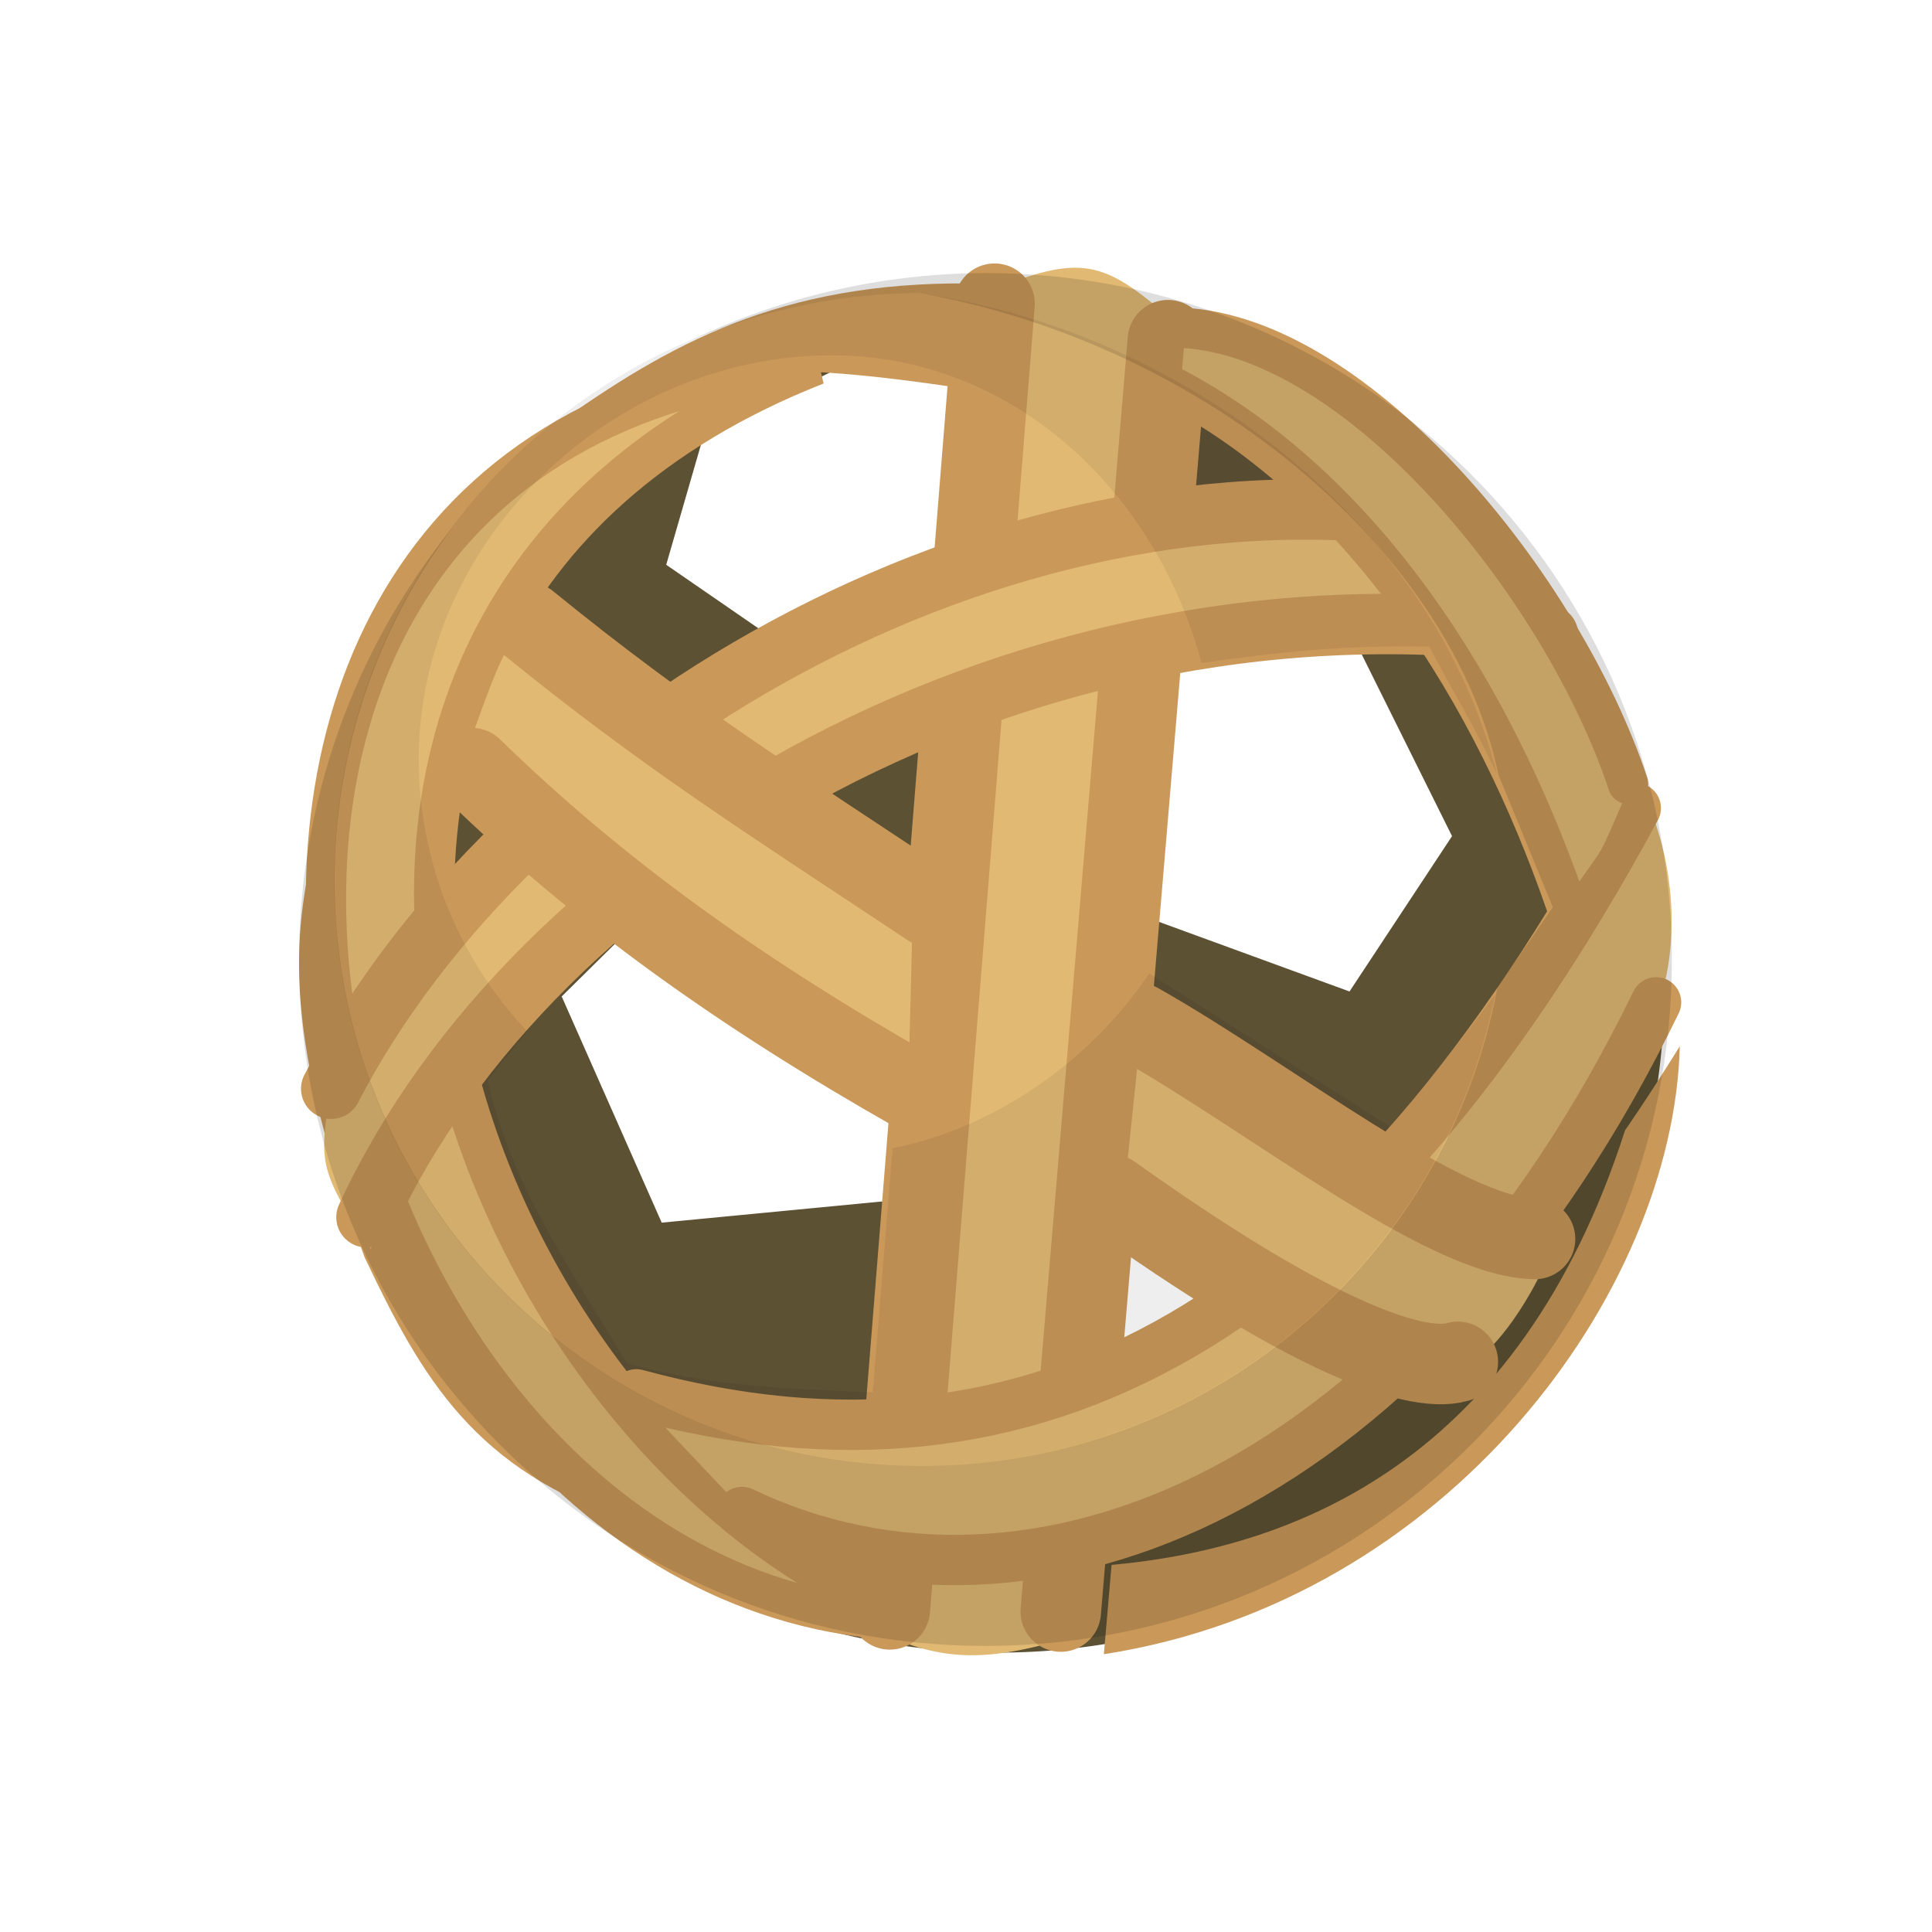 <?xml version="1.0" encoding="UTF-8" standalone="no"?>
<svg
   xmlns:dc="http://purl.org/dc/elements/1.1/"
   xmlns:cc="http://creativecommons.org/ns#"
   xmlns:rdf="http://www.w3.org/1999/02/22-rdf-syntax-ns#"
   xmlns:svg="http://www.w3.org/2000/svg"
   xmlns="http://www.w3.org/2000/svg"
   id="svg8"
   version="1.1"
   viewBox="0 0 25.4 25.4"
   height="96"
   width="96">
  <defs
     id="defs2">
    <clipPath
       id="clipPath44"
       clipPathUnits="userSpaceOnUse">
      <path
         id="path46-65"
         d="M 0,38 H 38 V 0 H 0 Z" />
    </clipPath>
    <clipPath
       id="clipPath16-2"
       clipPathUnits="userSpaceOnUse">
      <path
         id="path18-53"
         d="M 0,38 H 38 V 0 H 0 Z" />
    </clipPath>
    <clipPath
       id="clipPath28-4"
       clipPathUnits="userSpaceOnUse">
      <path
         id="path30-9"
         d="M 1.193,5 C 1.193,3 3,1 5,1 v 0 h 28 c 2,0 3.731,2 3.731,4 v 0 c 0,4.355 -4.634,11 -17.731,11 v 0 C 5.508,16 1.193,9.541 1.193,5" />
    </clipPath>
    <clipPath
       id="clipPath16-1"
       clipPathUnits="userSpaceOnUse">
      <path
         id="path18-5"
         d="M 0,38 H 38 V 0 H 0 Z" />
    </clipPath>
    <clipPath
       id="clipPath16-90"
       clipPathUnits="userSpaceOnUse">
      <path
         id="path18-2"
         d="M 0,38 H 38 V 0 H 0 Z" />
    </clipPath>
    <clipPath
       clipPathUnits="userSpaceOnUse"
       id="clipPath16-4">
      <path
         d="M 0,36 H 36 V 0 H 0 Z"
         id="path18-8" />
    </clipPath>
    <clipPath
       id="clipPath44-3"
       clipPathUnits="userSpaceOnUse">
      <path
         id="path46-65-8"
         d="M 0,38 H 38 V 0 H 0 Z" />
    </clipPath>
  </defs>
  <g
     transform="translate(0,-271.6)"
     id="layer1">
    <g
       style="stroke-width:1.22"
       transform="matrix(0.71,-0.41,0.41,0.71,-166.446,119.04)"
       id="sepak_takraw">
      <path
         id="path10614"
         transform="matrix(0.265,0,0,0.265,0,93.8)"
         d="m 334.746,678.811 a 40.306,40.306 0 0 0 -40.305,40.305 40.306,40.306 0 0 0 40.305,40.307 40.306,40.306 0 0 0 40.307,-40.307 40.306,40.306 0 0 0 -40.307,-40.305 z m 1.307,2.43 9.613,0.686 8.699,5.953 -5.035,9.844 -14.881,-1.604 -4.35,-9.156 z m -9.615,21.289 6.867,15.566 -10.301,9.156 -13.049,-5.951 1.604,-14.879 z m 25.41,2.289 12.133,5.494 -0.916,14.65 L 352.992,730 343.605,718.783 Z m -23.102,29.998 14.881,1.602 4.348,9.158 -5.951,5.723 -9.615,-0.688 -8.697,-5.951 z"
         style="opacity:1;vector-effect:none;fill:#5d5134;fill-opacity:1;stroke:none;stroke-width:2.44;stroke-linecap:round;stroke-linejoin:bevel;stroke-miterlimit:4;stroke-dasharray:none;stroke-dashoffset:0;stroke-opacity:1;paint-order:stroke fill markers" />
      <g
         style="stroke-width:1.22"
         id="g10489-2"
         transform="rotate(180,88.706,286.232)" />
      <g
         style="stroke-width:1.22"
         id="g6375-3"
         transform="rotate(180,88.729,283.948)" />
      <path
         id="path6210-6-8"
         d="m 80.447,276.796 c -1.849,2.525 -2.062,10.536 -1.148,12.046 -1.743,-1.966 -1.738,-3.65 -1.564,-5.798 0.691,-4.005 1.698,-5.155 2.711,-6.248 z"
         style="fill:#ca9859;fill-opacity:1;fill-rule:evenodd;stroke:none;stroke-width:0.323px;stroke-linecap:butt;stroke-linejoin:miter;stroke-opacity:1" />
      <g
         style="stroke:#947c44;stroke-width:0.484;stroke-miterlimit:4;stroke-dasharray:none;stroke-opacity:1"
         id="g10542">
        <path
           style="fill:#e1b973;fill-opacity:1;fill-rule:evenodd;stroke:#ca9859;stroke-width:0.646;stroke-linecap:butt;stroke-linejoin:miter;stroke-miterlimit:4;stroke-dasharray:none;stroke-opacity:1"
           d="m 91.163,274.271 c -11.297,-1.693 -13.673,12.324 -8.632,18.273 -8.643,-5.11 -2.956,-23.703 8.632,-18.273 z"
           id="path6202" />
      </g>
      <g
         style="stroke-width:1.22"
         id="g6340">
        <path
           style="fill:#e1b973;fill-opacity:1;fill-rule:evenodd;stroke:none;stroke-width:0.323px;stroke-linecap:butt;stroke-linejoin:miter;stroke-opacity:1"
           d="M 94.246,274.643 81.954,292.495 c 0.577,0.756 1.106,1.131 2.385,1.447 l 12.064,-17.613 c -0.437,-1.251 -0.761,-1.47 -2.157,-1.686 z"
           id="path6200" />
        <path
           id="path6342"
           d="M 82.205,292.144 94.129,274.853"
           style="fill:none;fill-rule:evenodd;stroke:#ca9859;stroke-width:1.291;stroke-linecap:round;stroke-linejoin:miter;stroke-miterlimit:4;stroke-dasharray:none;stroke-opacity:1" />
        <path
           id="path6342-3"
           d="M 84.561,293.545 96.244,276.75"
           style="fill:none;fill-rule:evenodd;stroke:#ca9859;stroke-width:1.291;stroke-linecap:round;stroke-linejoin:miter;stroke-miterlimit:4;stroke-dasharray:none;stroke-opacity:1" />
      </g>
      <g
         style="stroke-width:1.22"
         id="g6375">
        <path
           style="fill:#e1b973;fill-opacity:1;fill-rule:evenodd;stroke:none;stroke-width:0.323;stroke-linecap:butt;stroke-linejoin:bevel;stroke-miterlimit:4;stroke-dasharray:none;stroke-opacity:1"
           d="m 77.887,282.987 c 2.285,-3.18 15.728,-4.854 21.177,1.215 l -0.069,-2.512 c -5.818,-4.93 -13.729,-4.558 -20.09,-1.689 -0.934,1.365 -1.148,1.127 -1.018,2.986 z"
           id="path6198" />
        <path
           id="path6377"
           d="m 78.082,282.502 c 5.195,-3.666 14.401,-3.807 21.077,1.392"
           style="fill:none;fill-rule:evenodd;stroke:#ca9859;stroke-width:0.969;stroke-linecap:round;stroke-linejoin:miter;stroke-miterlimit:4;stroke-dasharray:none;stroke-opacity:1" />
        <path
           id="path6377-9"
           d="m 78.623,280.435 c 5.288,-3.385 14.306,-3.572 19.999,1.018"
           style="fill:none;fill-rule:evenodd;stroke:#ca9859;stroke-width:0.969;stroke-linecap:round;stroke-linejoin:miter;stroke-miterlimit:4;stroke-dasharray:none;stroke-opacity:1" />
      </g>
      <g
         style="stroke-width:1.22"
         id="g10489">
        <path
           style="fill:#e1b973;fill-opacity:1;fill-rule:evenodd;stroke:none;stroke-width:0.323px;stroke-linecap:butt;stroke-linejoin:bevel;stroke-opacity:1"
           d="m 99.402,286.976 c -8.608,5.795 -15.814,4.21 -19.001,0.239 l 0.559,2.352 c 1.781,4.361 12.073,4.649 16.866,0.251 0,0 1.103,-0.928 1.365,-2.738 z"
           id="path6204" />
        <path
           id="path10486"
           d="m 80.409,287.125 c 4.691,4.727 10.582,4.788 18.58,-0.126"
           style="fill:none;fill-rule:evenodd;stroke:#ca9859;stroke-width:0.807;stroke-linecap:round;stroke-linejoin:miter;stroke-miterlimit:4;stroke-dasharray:none;stroke-opacity:1" />
        <path
           id="path10486-8"
           d="m 80.932,289.605 c 2.956,4.306 9.634,5.089 16.781,0.254"
           style="fill:none;fill-rule:evenodd;stroke:#ca9859;stroke-width:0.807;stroke-linecap:round;stroke-linejoin:miter;stroke-miterlimit:4;stroke-dasharray:none;stroke-opacity:1" />
      </g>
      <g
         style="stroke-width:1.22"
         id="g10522">
        <path
           style="fill:#e1b973;fill-opacity:1;fill-rule:evenodd;stroke:none;stroke-width:0.323;stroke-linecap:butt;stroke-linejoin:bevel;stroke-miterlimit:4;stroke-dasharray:none;stroke-opacity:1"
           d="m 96.497,276.85 c 1.552,0.989 3.163,4.554 2.668,9.732 -1.296,0.952 -0.726,0.583 -1.86,1.131 1.086,-4.905 -0.378,-8.7 -1.311,-10.137 z"
           id="path6206" />
        <path
           id="path10524"
           d="m 95.956,277.47 c 1.975,3.171 1.917,7.274 1.242,10.557"
           style="fill:none;fill-rule:evenodd;stroke:#ca9859;stroke-width:0.646;stroke-linecap:round;stroke-linejoin:miter;stroke-miterlimit:4;stroke-dasharray:none;stroke-opacity:1" />
        <path
           id="path10524-7"
           d="m 96.551,276.699 c 2.363,1.54 3.2,6.608 2.525,9.901"
           style="fill:none;fill-rule:evenodd;stroke:#ca9859;stroke-width:0.646;stroke-linecap:round;stroke-linejoin:miter;stroke-miterlimit:4;stroke-dasharray:none;stroke-opacity:1" />
      </g>
      <path
         id="path6208"
         transform="matrix(0.265,0,0,0.265,0,93.8)"
         d="m 368.641,742.865 c -3.409,1.825 -5.408,2.745 -5.408,2.745 -15.599,14.13 -29.94,11.909 -40.039,7.249 -0.006,-0.005 -0.013,-0.008 -0.019,-0.014 l -0.004,0.004 -3.105,4.445 c 19.652,7.625 40.791,-1.71 48.576,-14.43 z"
         style="fill:#ca9859;fill-opacity:1;fill-rule:evenodd;stroke:none;stroke-width:1.22;stroke-linecap:butt;stroke-linejoin:bevel;stroke-miterlimit:4;stroke-dasharray:none;stroke-opacity:1" />
      <path
         id="path6210"
         d="m 93.066,275.82 c -2.403,-1.924 -3.945,-2.803 -6.04,-2.798 2.258,-0.222 4.305,-0.191 6.913,1.346 z"
         style="fill:#ca9859;fill-opacity:1;fill-rule:evenodd;stroke:none;stroke-width:0.323px;stroke-linecap:butt;stroke-linejoin:miter;stroke-opacity:1" />
      <g
         style="stroke-width:1.22"
         id="g10460">
        <path
           style="fill:#e1b973;fill-opacity:1;fill-rule:evenodd;stroke:none;stroke-width:0.323px;stroke-linecap:butt;stroke-linejoin:miter;stroke-opacity:1"
           d="m 84.833,275.613 3.286,7.027 -1.44,2.351 c -1.328,-2.3 -3.073,-5.185 -3.468,-8.163 0.561,-0.455 1.167,-1.024 1.623,-1.215 z"
           id="path6212" />
        <path
           style="fill:none;fill-rule:evenodd;stroke:#ca9859;stroke-width:1.291;stroke-linecap:round;stroke-linejoin:miter;stroke-miterlimit:4;stroke-dasharray:none;stroke-opacity:1"
           d="m 86.711,285.175 c -1.64,-2.794 -2.795,-5.332 -3.564,-8.064"
           id="path10431" />
        <path
           style="fill:none;fill-rule:evenodd;stroke:#ca9859;stroke-width:1.291;stroke-linecap:round;stroke-linejoin:miter;stroke-miterlimit:4;stroke-dasharray:none;stroke-opacity:1"
           d="m 88.399,282.712 c -1.401,-2.824 -2.278,-4.474 -3.307,-7.174"
           id="path10431-4" />
      </g>
      <g
         style="stroke-width:1.22"
         id="g10455">
        <path
           style="fill:#e1b973;fill-opacity:1;fill-rule:evenodd;stroke:none;stroke-width:0.323px;stroke-linecap:butt;stroke-linejoin:miter;stroke-opacity:1"
           d="m 90.299,286.171 3.929,6.326 c -1.088,0.8 -1.808,0.88 -1.808,0.88 -0.949,0.119 -2.758,-3.451 -3.418,-5.417 z"
           id="path6214" />
        <path
           style="fill:none;fill-rule:evenodd;stroke:#ca9859;stroke-width:1.291;stroke-linecap:round;stroke-linejoin:miter;stroke-miterlimit:4;stroke-dasharray:none;stroke-opacity:1"
           d="m 88.612,288.167 c 1.521,3.344 2.717,4.91 3.465,5.095"
           id="path10448" />
        <path
           style="fill:none;fill-rule:evenodd;stroke:#ca9859;stroke-width:1.291;stroke-linecap:round;stroke-linejoin:miter;stroke-miterlimit:4;stroke-dasharray:none;stroke-opacity:1"
           d="m 90.356,285.995 c 1.239,2.1 2.539,5.439 3.779,6.179"
           id="path10450" />
      </g>
      <g
         style="stroke-width:0.68"
         id="g5774-5"
         transform="matrix(0.318,0.183,-0.183,0.318,66.789,198.089)">
        <path
           id="circle5210-0-644-2"
           transform="matrix(0.721,0,0,0.721,-73.023,-345.588)"
           d="m 331.061,678.641 c -19.634,-2.9e-4 -35.55,15.915 -35.551,35.549 7.9e-4,19.634 15.917,35.549 35.551,35.549 16.913,-0.018 31.471,-11.948 34.812,-28.527 -2.104,2.843 -4.091,5.295 -6.405,7.97 l -14.555,-9.287 c -3.56,5.286 -9.319,9.34 -15.573,10.567 l -1.223,14.799 c -4.964,-0.212 -9.929,-0.38 -14.893,-1.779 -3.279,-5.501 -7.018,-10.789 -8.416,-17.158 0.756,-0.975 1.565,-1.981 2.393,-2.979 -4.201,-4.46 -6.543,-10.354 -6.549,-16.48 -3.8e-4,-13.291 11.745,-24.47 25.036,-24.471 10.907,0.005 19.624,8.145 22.425,18.686 4.451,-0.638 8.841,-1.1 13.807,-0.966 1.39,2.657 2.773,4.888 4.092,7.733 -3.937,-15.553 -19.245,-26.921 -34.951,-29.205 z"
           style="fill:#000000;fill-opacity:0.067;stroke-width:0.943" />
        <path
           id="circle5210-7-3-7"
           transform="matrix(0.721,0,0,0.721,-73.023,-345.588)"
           d="m 334.99,677.424 c -6.127,0.015 -12.176,1.383 -17.713,4.006 4.371,-1.844 9.068,-2.794 13.812,-2.795 17.777,3.244 32.296,16.022 35.02,29.271 l 3.277,8.012 -3.361,4.83 c -3.081,16.496 -17.545,28.987 -34.936,28.986 -19.634,2.2e-4 -35.551,-15.917 -35.551,-35.551 0.013,-7.735 2.546,-15.255 7.219,-21.42 -6.056,7.417 -9.368,16.696 -9.379,26.271 5e-5,22.981 18.631,41.609 41.611,41.609 22.981,-7e-5 41.609,-18.629 41.609,-41.609 -6e-5,-22.981 -18.629,-41.611 -41.609,-41.611 z"
           style="fill:#000000;fill-opacity:0.129;stroke-width:0.943" />
      </g>
    </g>
  </g>
</svg>
